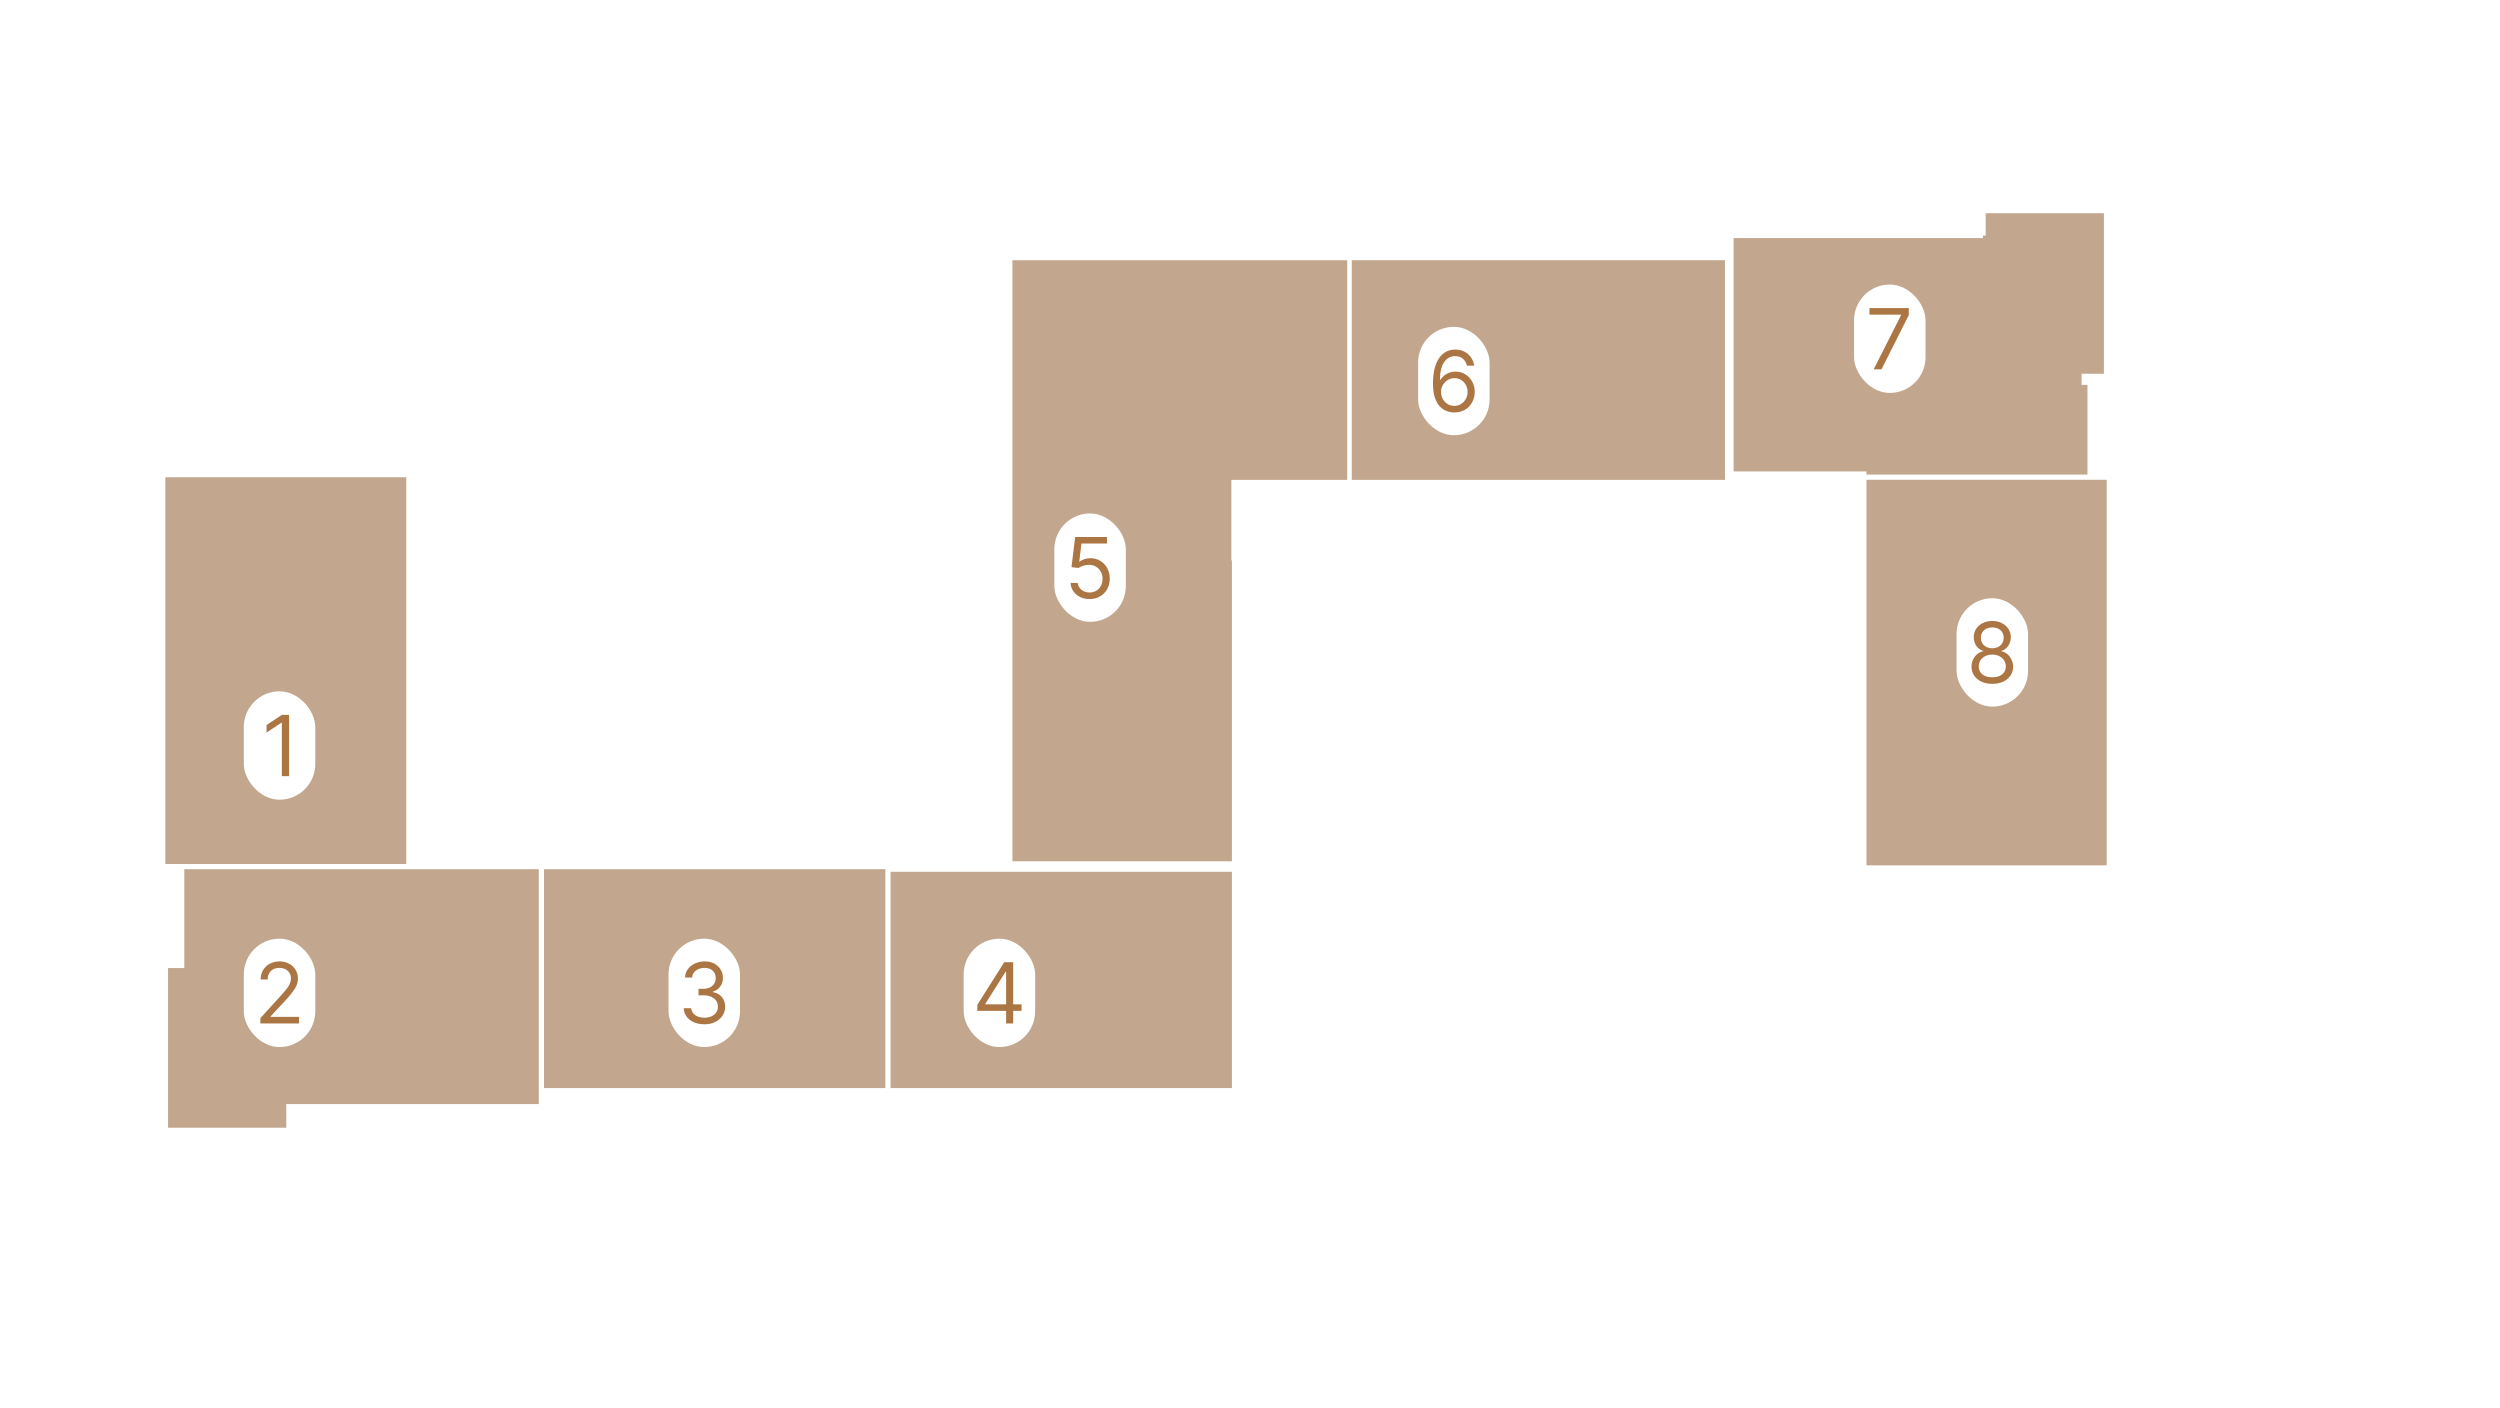 <svg width="1920" height="1081" viewBox="0 0 1920 1081" fill="none" xmlns="http://www.w3.org/2000/svg">
<rect width="1920" height="1080" transform="translate(0 0.318)" fill="white"/>
<g style="mix-blend-mode:plus-darker">
<rect x="1432.46" y="367.463" width="186.504" height="298.132" fill="#D9D9D9"/>
<rect x="1432.46" y="367.463" width="186.504" height="298.132" fill="#AC7644" fill-opacity="0.5"/>
<rect x="1432.46" y="367.463" width="186.504" height="298.132" stroke="white" stroke-width="2"/>
</g>
<g style="mix-blend-mode:plus-darker">
<rect x="947.113" y="668.539" width="168.115" height="264.165" transform="rotate(90 947.113 668.539)" fill="#D9D9D9"/>
<rect x="947.113" y="668.539" width="168.115" height="264.165" transform="rotate(90 947.113 668.539)" fill="#AC7644" fill-opacity="0.5"/>
<rect x="947.113" y="668.539" width="168.115" height="264.165" transform="rotate(90 947.113 668.539)" stroke="white" stroke-width="2"/>
</g>
<g style="mix-blend-mode:plus-darker">
<rect x="680.949" y="666.544" width="170.11" height="264.165" transform="rotate(90 680.949 666.544)" fill="#D9D9D9"/>
<rect x="680.949" y="666.544" width="170.11" height="264.165" transform="rotate(90 680.949 666.544)" fill="#AC7644" fill-opacity="0.5"/>
<rect x="680.949" y="666.544" width="170.11" height="264.165" transform="rotate(90 680.949 666.544)" stroke="white" stroke-width="2"/>
</g>
<g style="mix-blend-mode:plus-darker">
<rect x="313.003" y="664.544" width="187.02" height="299.003" transform="rotate(-180 313.003 664.544)" fill="#D9D9D9"/>
<rect x="313.003" y="664.544" width="187.02" height="299.003" transform="rotate(-180 313.003 664.544)" fill="#AC7644" fill-opacity="0.5"/>
<rect x="313.003" y="664.544" width="187.02" height="299.003" transform="rotate(-180 313.003 664.544)" stroke="white" stroke-width="2"/>
</g>
<g style="mix-blend-mode:plus-darker">
<path d="M414.783 848.923L220.861 848.923L220.861 867.09L128.054 867.09L128.054 742.458L140.555 742.458L140.555 666.544L414.783 666.544L414.783 848.923Z" fill="#D9D9D9"/>
<path d="M414.783 848.923L220.861 848.923L220.861 867.09L128.054 867.09L128.054 742.458L140.555 742.458L140.555 666.544L414.783 666.544L414.783 848.923Z" fill="#AC7644" fill-opacity="0.5"/>
<path d="M414.783 848.923L220.861 848.923L220.861 867.09L128.054 867.09L128.054 742.458L140.555 742.458L140.555 666.544L414.783 666.544L414.783 848.923Z" stroke="white" stroke-width="2"/>
</g>
<g style="mix-blend-mode:plus-darker">
<rect x="1325.77" y="198.857" width="170.694" height="288.604" transform="rotate(90 1325.77 198.857)" fill="#D9D9D9"/>
<rect x="1325.77" y="198.857" width="170.694" height="288.604" transform="rotate(90 1325.77 198.857)" fill="#AC7644" fill-opacity="0.5"/>
<rect x="1325.77" y="198.857" width="170.694" height="288.604" transform="rotate(90 1325.77 198.857)" stroke="white" stroke-width="2"/>
</g>
<g style="mix-blend-mode:plus-darker">
<path d="M1616.8 162.737V288.049H1599.65V294.575H1604.18V365.487H1432.42V363.072H1330.41V181.837H1521.91V179.91H1524.01V162.737H1616.8Z" fill="#D9D9D9"/>
<path d="M1616.8 162.737V288.049H1599.65V294.575H1604.18V365.487H1432.42V363.072H1330.41V181.837H1521.91V179.91H1524.01V162.737H1616.8Z" fill="#AC7644" fill-opacity="0.5"/>
<path d="M1616.8 162.737V288.049H1599.65V294.575H1604.18V365.487H1432.42V363.072H1330.41V181.837H1521.91V179.91H1524.01V162.737H1616.8Z" stroke="white" stroke-width="2"/>
</g>
<g style="mix-blend-mode:plus-darker">
<path d="M1035.67 369.552L946.707 369.552L946.707 370.552L946.706 428.46L946.706 429.46L947.113 429.46L947.113 662.466L776.536 662.466L776.536 198.857L1035.67 198.857L1035.67 369.552Z" fill="#D9D9D9"/>
<path d="M1035.67 369.552L946.707 369.552L946.707 370.552L946.706 428.46L946.706 429.46L947.113 429.46L947.113 662.466L776.536 662.466L776.536 198.857L1035.67 198.857L1035.67 369.552Z" fill="#AC7644" fill-opacity="0.5"/>
<path d="M1035.67 369.552L946.707 369.552L946.707 370.552L946.706 428.46L946.706 429.46L947.113 429.46L947.113 662.466L776.536 662.466L776.536 198.857L1035.67 198.857L1035.67 369.552Z" stroke="white" stroke-width="2"/>
</g>
<rect x="1502.65" y="459.446" width="54.899" height="83.245" rx="27.45" fill="white"/>
<path d="M1530.1 525.2C1526.94 525.2 1524.17 524.642 1521.77 523.526C1519.37 522.39 1517.49 520.832 1516.15 518.854C1514.8 516.875 1514.13 514.612 1514.13 512.065C1514.13 510.087 1514.51 508.255 1515.29 506.572C1516.09 504.867 1517.18 503.446 1518.55 502.309C1519.93 501.173 1521.49 500.446 1523.22 500.131V499.878C1520.97 499.289 1519.17 498.015 1517.82 496.058C1516.49 494.1 1515.83 491.879 1515.83 489.396C1515.83 486.996 1516.44 484.86 1517.66 482.986C1518.88 481.092 1520.57 479.608 1522.71 478.534C1524.88 477.44 1527.34 476.893 1530.1 476.893C1532.82 476.893 1535.25 477.44 1537.39 478.534C1539.54 479.608 1541.23 481.092 1542.45 482.986C1543.69 484.86 1544.31 486.996 1544.31 489.396C1544.31 491.879 1543.64 494.1 1542.29 496.058C1540.94 498.015 1539.17 499.289 1536.98 499.878V500.131C1538.67 500.446 1540.19 501.173 1541.56 502.309C1542.95 503.446 1544.05 504.867 1544.85 506.572C1545.67 508.255 1546.08 510.087 1546.08 512.065C1546.08 514.612 1545.39 516.875 1544.03 518.854C1542.68 520.832 1540.8 522.39 1538.41 523.526C1536.01 524.642 1533.24 525.2 1530.1 525.2ZM1530.1 520.148C1532.23 520.148 1534.06 519.811 1535.6 519.138C1537.15 518.443 1538.35 517.475 1539.19 516.233C1540.04 514.97 1540.46 513.497 1540.46 511.813C1540.46 510.045 1540.01 508.476 1539.1 507.108C1538.19 505.74 1536.96 504.667 1535.41 503.888C1533.85 503.109 1532.08 502.72 1530.1 502.72C1528.08 502.72 1526.28 503.109 1524.7 503.888C1523.14 504.667 1521.91 505.74 1521.01 507.108C1520.12 508.476 1519.68 510.045 1519.68 511.813C1519.68 513.497 1520.1 514.97 1520.95 516.233C1521.79 517.475 1522.99 518.443 1524.54 519.138C1526.1 519.811 1527.95 520.148 1530.1 520.148ZM1530.1 497.857C1531.79 497.857 1533.28 497.521 1534.58 496.847C1535.89 496.173 1536.92 495.237 1537.68 494.037C1538.44 492.816 1538.82 491.395 1538.82 489.775C1538.82 488.175 1538.45 486.786 1537.71 485.607C1536.97 484.428 1535.95 483.513 1534.65 482.86C1533.34 482.207 1531.83 481.881 1530.1 481.881C1528.33 481.881 1526.79 482.207 1525.46 482.86C1524.16 483.513 1523.13 484.428 1522.4 485.607C1521.68 486.786 1521.32 488.175 1521.32 489.775C1521.32 491.395 1521.69 492.816 1522.43 494.037C1523.19 495.237 1524.22 496.173 1525.52 496.847C1526.85 497.521 1528.38 497.857 1530.1 497.857Z" fill="#AC7644"/>
<rect x="1423.91" y="218.523" width="54.899" height="83.245" rx="27.45" fill="white"/>
<path d="M1438.99 283.646L1460.02 242.033V241.654H1435.77V236.602H1465.95V241.97L1444.99 283.646H1438.99Z" fill="#AC7644"/>
<rect x="1089.1" y="251.008" width="54.899" height="83.245" rx="27.45" fill="white"/>
<path d="M1116.86 316.762C1114.95 316.762 1113.02 316.415 1111.09 315.72C1109.15 315.005 1107.38 313.815 1105.78 312.153C1104.2 310.469 1102.93 308.185 1101.96 305.301C1100.99 302.418 1100.51 298.808 1100.51 294.472C1100.51 290.304 1100.9 286.61 1101.68 283.389C1102.48 280.169 1103.61 277.454 1105.09 275.243C1106.58 273.012 1108.38 271.328 1110.49 270.192C1112.59 269.034 1114.97 268.455 1117.62 268.455C1120.25 268.455 1122.59 268.981 1124.63 270.034C1126.69 271.086 1128.38 272.549 1129.68 274.423C1130.99 276.275 1131.83 278.411 1132.21 280.832H1126.65C1126.13 278.727 1125.11 276.98 1123.59 275.591C1122.1 274.201 1120.11 273.507 1117.62 273.507C1113.98 273.507 1111.11 275.096 1109 278.274C1106.92 281.432 1105.88 285.884 1105.88 291.63H1106.26C1107.12 290.325 1108.14 289.209 1109.32 288.283C1110.5 287.336 1111.8 286.62 1113.23 286.136C1114.66 285.631 1116.19 285.378 1117.81 285.378C1120.51 285.378 1122.97 286.052 1125.2 287.399C1127.43 288.725 1129.22 290.567 1130.57 292.924C1131.91 295.261 1132.59 297.945 1132.59 300.976C1132.59 303.88 1131.94 306.533 1130.63 308.932C1129.35 311.311 1127.53 313.216 1125.17 314.647C1122.81 316.057 1120.04 316.762 1116.86 316.762ZM1116.86 311.711C1118.8 311.711 1120.54 311.237 1122.07 310.29C1123.61 309.322 1124.83 308.027 1125.74 306.406C1126.64 304.764 1127.09 302.954 1127.09 300.976C1127.09 299.018 1126.65 297.25 1125.77 295.671C1124.91 294.072 1123.72 292.798 1122.2 291.851C1120.71 290.904 1118.99 290.43 1117.05 290.43C1115.12 290.43 1113.36 290.925 1111.78 291.914C1110.22 292.903 1108.98 294.208 1108.06 295.829C1107.15 297.429 1106.7 299.165 1106.7 301.039C1106.7 302.912 1107.14 304.67 1108.02 306.312C1108.91 307.932 1110.11 309.237 1111.62 310.227C1113.16 311.216 1114.91 311.711 1116.86 311.711Z" fill="#AC7644"/>
<rect x="809.737" y="394.324" width="54.899" height="83.245" rx="27.45" fill="white"/>
<path d="M836.781 460.079C834.087 460.079 831.656 459.553 829.488 458.5C827.341 457.427 825.615 455.953 824.31 454.08C823.005 452.206 822.3 450.081 822.194 447.702H827.688C827.899 449.807 828.856 451.554 830.561 452.943C832.287 454.332 834.361 455.027 836.781 455.027C838.718 455.027 840.433 454.574 841.928 453.669C843.422 452.764 844.601 451.522 845.464 449.944C846.327 448.365 846.758 446.565 846.758 444.545C846.758 442.503 846.306 440.672 845.401 439.051C844.517 437.43 843.296 436.157 841.738 435.231C840.181 434.283 838.402 433.81 836.402 433.81C834.95 433.81 833.466 434.041 831.951 434.504C830.456 434.946 829.225 435.515 828.256 436.209L822.889 435.578L825.731 412.403H850.168V417.455H830.53L828.888 431.347H829.141C830.109 430.568 831.319 429.937 832.771 429.453C834.224 428.947 835.75 428.695 837.35 428.695C840.233 428.695 842.801 429.379 845.053 430.747C847.306 432.115 849.074 433.989 850.358 436.367C851.663 438.725 852.315 441.429 852.315 444.482C852.315 447.47 851.642 450.144 850.295 452.501C848.947 454.859 847.106 456.711 844.769 458.058C842.433 459.405 839.77 460.079 836.781 460.079Z" fill="#AC7644"/>
<rect x="740.1" y="720.9" width="54.899" height="83.245" rx="27.45" fill="white"/>
<path d="M750.594 776.362V771.689L771.243 738.979H774.653V746.241H772.316L756.719 770.931V771.31H784.567V776.362H750.594ZM772.695 786.023V774.973V772.763V738.979H778.126V786.023H772.695Z" fill="#AC7644"/>
<rect x="513.43" y="720.9" width="54.899" height="83.245" rx="27.45" fill="white"/>
<path d="M541.068 786.655C538.016 786.655 535.311 786.139 532.954 785.108C530.597 784.076 528.723 782.635 527.334 780.782C525.945 778.909 525.197 776.741 525.092 774.278H530.839C530.965 775.794 531.481 777.099 532.386 778.193C533.312 779.288 534.512 780.13 535.985 780.719C537.48 781.308 539.132 781.603 540.942 781.603C542.963 781.603 544.752 781.256 546.31 780.561C547.888 779.846 549.12 778.867 550.004 777.625C550.909 776.362 551.361 774.91 551.361 773.268C551.361 771.521 550.93 769.984 550.067 768.658C549.204 767.332 547.941 766.301 546.278 765.564C544.636 764.806 542.626 764.427 540.247 764.427H536.459V759.376H540.247C542.1 759.376 543.731 759.039 545.141 758.365C546.552 757.692 547.657 756.744 548.457 755.524C549.256 754.303 549.656 752.871 549.656 751.23C549.656 749.63 549.309 748.241 548.614 747.062C547.92 745.883 546.93 744.968 545.646 744.315C544.384 743.663 542.879 743.336 541.131 743.336C539.511 743.336 537.985 743.631 536.553 744.22C535.122 744.81 533.954 745.652 533.049 746.746C532.144 747.841 531.659 749.167 531.596 750.724H526.103C526.187 748.262 526.924 746.104 528.313 744.252C529.702 742.4 531.523 740.958 533.775 739.926C536.048 738.874 538.542 738.348 541.258 738.348C544.163 738.348 546.657 738.937 548.741 740.116C550.825 741.274 552.424 742.81 553.54 744.726C554.655 746.641 555.213 748.704 555.213 750.914C555.213 753.587 554.519 755.85 553.129 757.702C551.761 759.554 549.888 760.849 547.509 761.586V761.965C550.456 762.449 552.761 763.712 554.424 765.753C556.087 767.774 556.918 770.279 556.918 773.268C556.918 775.815 556.224 778.099 554.834 780.119C553.466 782.14 551.582 783.74 549.183 784.918C546.804 786.076 544.099 786.655 541.068 786.655Z" fill="#AC7644"/>
<rect x="187.23" y="720.9" width="54.899" height="83.245" rx="27.45" fill="white"/>
<path d="M199.967 786.023V781.919L215.501 764.869C217.311 762.891 218.795 761.165 219.952 759.691C221.131 758.218 222.005 756.829 222.573 755.524C223.162 754.219 223.457 752.85 223.457 751.419C223.457 749.756 223.057 748.325 222.257 747.125C221.478 745.904 220.416 744.968 219.068 744.315C217.721 743.663 216.195 743.336 214.49 743.336C212.68 743.336 211.101 743.705 209.754 744.441C208.428 745.178 207.397 746.22 206.66 747.567C205.944 748.893 205.587 750.451 205.587 752.24H200.156C200.156 749.483 200.787 747.062 202.05 744.978C203.334 742.894 205.071 741.274 207.26 740.116C209.47 738.937 211.943 738.348 214.68 738.348C217.437 738.348 219.879 738.937 222.005 740.116C224.131 741.274 225.793 742.842 226.993 744.82C228.214 746.778 228.825 748.977 228.825 751.419C228.825 753.145 228.509 754.829 227.877 756.471C227.267 758.092 226.193 759.912 224.657 761.933C223.141 763.954 221.036 766.406 218.342 769.29L207.797 780.593V780.972H229.645V786.023H199.967Z" fill="#AC7644"/>
<rect x="187.23" y="530.924" width="54.899" height="83.245" rx="27.45" fill="white"/>
<path d="M222.005 549.003V596.047H216.448V555.002H216.132L204.703 562.642V556.833L216.448 549.003H222.005Z" fill="#AC7644"/>
<g filter="url(#filter0_f_133_268759)">
<path d="M476.65 515.009H479.841L531.514 515.183H539.402L559.452 501.647C572.601 490.615 580.116 494.401 582.23 497.674L618.938 540.887C615.433 557.72 601.06 554.937 594.311 551.441L590.726 535.709L558.001 538.829L559.462 556.22L526.471 558.942L508.283 557.813C501.225 556.84 483.975 554.534 471.443 553.1C458.91 551.667 457.568 545.118 458.464 542.022L476.65 515.009Z" stroke="white" stroke-width="2"/>
<path d="M461.056 478.497H460.848M460.848 478.497H421.957C413.833 480.537 398.519 489.221 402.252 507.64C405.986 526.059 409.685 541.311 411.068 546.635C415.734 552.995 428.221 560.428 440.832 539.271C453.443 518.114 464.893 500.103 469.041 493.743L460.848 478.497Z" stroke="white" stroke-width="2"/>
<path d="M456.283 446.167C455.049 441.642 463.825 410.742 468.367 395.857L500.678 430.483C498.142 431.511 497.05 436.854 496.822 439.396C491.816 443.236 489.422 451.624 488.851 455.338L474.538 453.195C468.967 452.738 457.517 450.692 456.283 446.167Z" stroke="white" stroke-width="2"/>
<path d="M630.178 393.247L620.07 433.541C619.706 438.886 624.629 451.834 647.228 460.86C669.827 469.887 682.776 457.879 686.426 450.747C681.69 429.992 671.699 387.312 669.627 382.632C667.036 376.781 663.358 368.925 648.315 370.095C636.279 371.032 631.209 385.92 630.178 393.247Z" stroke="white" stroke-width="2"/>
<path d="M659.287 339.713L764.811 438.333L765.227 244.16H627.236H443.875V305.393H508.209C516.587 321.646 526.751 328.088 530.785 329.278V305.393H622.403V344.447C633.686 346.735 639.662 335.801 641.24 330.048V300.786C633.035 299.861 628.485 289.928 627.236 285.077C626.808 278.963 626.545 265.589 628.912 261.014C631.871 255.294 640.458 248.219 653.385 250.189C663.726 251.764 668.363 260.981 669.389 265.392C669.635 270.214 669.832 281.605 668.65 288.598C667.468 295.59 659.212 299.637 655.231 300.786C655.128 301.278 654.985 306.067 655.231 321.283C655.477 336.499 658.038 339.909 659.287 339.713Z" stroke="white" stroke-width="2"/>
<path d="M606.184 624.02V651.728L707.304 650.871C702.448 640.635 689.28 618.192 675.454 610.308C661.629 602.424 636.177 602.738 625.179 603.881L606.184 624.02Z" stroke="white" stroke-width="2"/>
<path d="M726.613 566.08C731.601 557.046 753.185 549.17 763.353 546.361V650.871H746.278L716.467 603.881C712.079 586.127 721.403 571.283 726.613 566.08Z" stroke="white" stroke-width="2"/>
<path d="M324.547 649.767V515.986C351.598 510.156 357.922 526.147 357.703 534.872L370.798 601.343L345.731 649.767H324.547Z" stroke="white" stroke-width="2"/>
<path d="M396.824 622.958L382.848 650.204L573.912 651.555V624.27C569.891 611.304 558.081 607.037 552.678 606.524C550.9 606.421 547.098 606.278 546.114 606.524C544.883 606.832 517.29 608.575 516.161 608.473C515.033 608.37 487.542 604.677 480.054 603.247C474.064 602.102 450.006 600.094 438.726 599.233L426.568 605.253L425.624 603.247L406.739 613.869V615.286L396.824 622.958Z" stroke="white" stroke-width="2"/>
<path d="M652.921 554.152L602.844 495.139L602.392 492.974L608.341 470.072L627.412 467.953L650.069 482.379C666.109 491.441 668.815 498.76 668.163 501.287V540.896C669.271 560.195 658.463 557.775 652.921 554.152Z" stroke="white" stroke-width="2"/>
<path d="M504.09 354.183L539.688 394.333C574.377 374.511 587.626 401.715 591.064 411.222C593.815 418.827 598.211 422.481 600.065 423.358C611.19 423.762 610.988 410.615 613.415 401.715C615.357 394.595 618.337 379.668 619.584 373.095C618.775 363.709 603.47 358.599 595.919 357.217C578.692 354.554 541.024 348.762 528.159 346.901C515.295 345.04 506.753 350.98 504.09 354.183Z" stroke="white" stroke-width="2"/>
<path d="M328.922 362.203C319.913 365.231 322.075 377.187 324.282 382.787L323.812 482.673H336.588C354.833 482.521 364.252 468.351 366.681 461.285C371.451 456.516 366.839 433.621 363.937 422.769L355.798 382.787C353.754 363.747 342.771 361.699 337.534 363.055C333.673 361.541 330.184 361.856 328.922 362.203Z" stroke="white" stroke-width="2"/>
<path d="M717.475 509.214C718.921 504.962 748.199 488.802 762.658 481.254L763.402 513.254C758.83 514.671 749.092 517.74 746.711 518.675C744.329 519.611 727.858 524.097 719.921 526.224C714.924 521.546 715.668 514.529 717.475 509.214Z" stroke="white" stroke-width="2"/>
<path d="M717.475 509.214C718.921 504.962 748.199 488.802 762.658 481.254L763.402 513.254C758.83 514.671 749.092 517.74 746.711 518.675C744.329 519.611 727.858 524.097 719.921 526.224C714.924 521.546 715.668 514.529 717.475 509.214Z" stroke="white" stroke-width="2"/>
</g>
<path d="M476.65 515.009H479.841L531.514 515.183H539.402L559.452 501.647C572.601 490.615 580.116 494.401 582.23 497.674L618.938 540.887C615.433 557.72 601.06 554.937 594.311 551.441L590.726 535.709L558.001 538.829L559.462 556.22L526.471 558.942L508.283 557.813C501.225 556.84 483.975 554.534 471.443 553.1C458.91 551.667 457.568 545.118 458.464 542.022L476.65 515.009Z" stroke="white" stroke-width="2"/>
<path d="M461.056 478.497H460.848M460.848 478.497H421.957C413.833 480.537 398.519 489.221 402.252 507.64C405.986 526.059 409.685 541.311 411.068 546.635C415.734 552.995 428.221 560.428 440.832 539.271C453.443 518.114 464.893 500.103 469.041 493.743L460.848 478.497Z" stroke="white" stroke-width="2"/>
<path d="M456.283 446.167C455.049 441.642 463.825 410.742 468.367 395.857L500.678 430.483C498.142 431.511 497.05 436.854 496.822 439.396C491.816 443.236 489.422 451.624 488.851 455.338L474.538 453.195C468.967 452.738 457.517 450.692 456.283 446.167Z" stroke="white" stroke-width="2"/>
<path d="M630.178 393.247L620.07 433.541C619.706 438.886 624.629 451.834 647.228 460.86C669.827 469.887 682.776 457.879 686.426 450.747C681.69 429.992 671.699 387.312 669.627 382.632C667.036 376.781 663.358 368.925 648.315 370.095C636.279 371.032 631.209 385.92 630.178 393.247Z" stroke="white" stroke-width="2"/>
<path d="M659.287 339.713L764.811 438.333L765.227 244.16H627.236H443.875V305.393H508.209C516.587 321.646 526.751 328.088 530.785 329.278V305.393H622.403V344.447C633.686 346.735 639.662 335.801 641.24 330.048V300.786C633.035 299.861 628.485 289.928 627.236 285.077C626.808 278.963 626.545 265.589 628.912 261.014C631.871 255.294 640.458 248.219 653.385 250.189C663.726 251.764 668.363 260.981 669.389 265.392C669.635 270.214 669.832 281.605 668.65 288.598C667.468 295.59 659.212 299.637 655.231 300.786C655.128 301.278 654.985 306.067 655.231 321.283C655.477 336.499 658.038 339.909 659.287 339.713Z" stroke="white" stroke-width="2"/>
<path d="M606.184 624.02V651.728L707.304 650.871C702.448 640.635 689.28 618.192 675.454 610.308C661.629 602.424 636.177 602.738 625.179 603.881L606.184 624.02Z" stroke="white" stroke-width="2"/>
<path d="M726.613 566.08C731.601 557.046 753.185 549.17 763.353 546.361V650.871H746.278L716.467 603.881C712.079 586.127 721.403 571.283 726.613 566.08Z" stroke="white" stroke-width="2"/>
<path d="M324.547 649.767V515.986C351.598 510.156 357.922 526.147 357.703 534.872L370.798 601.343L345.731 649.767H324.547Z" stroke="white" stroke-width="2"/>
<path d="M396.824 622.958L382.848 650.204L573.912 651.555V624.27C569.891 611.304 558.081 607.037 552.678 606.524C550.9 606.421 547.098 606.278 546.114 606.524C544.883 606.832 517.29 608.575 516.161 608.473C515.033 608.37 487.542 604.677 480.054 603.247C474.064 602.102 450.006 600.094 438.726 599.233L426.568 605.253L425.624 603.247L406.739 613.869V615.286L396.824 622.958Z" stroke="white" stroke-width="2"/>
<path d="M652.921 554.152L602.844 495.139L602.392 492.974L608.341 470.072L627.412 467.953L650.069 482.379C666.109 491.441 668.815 498.76 668.163 501.287V540.896C669.271 560.195 658.463 557.775 652.921 554.152Z" stroke="white" stroke-width="2"/>
<path d="M504.09 354.183L539.688 394.333C574.377 374.511 587.626 401.715 591.064 411.222C593.815 418.827 598.211 422.481 600.065 423.358C611.19 423.762 610.988 410.615 613.415 401.715C615.357 394.595 618.337 379.668 619.584 373.095C618.775 363.709 603.47 358.599 595.919 357.217C578.692 354.554 541.024 348.762 528.159 346.901C515.295 345.04 506.753 350.98 504.09 354.183Z" stroke="white" stroke-width="2"/>
<path d="M328.922 362.203C319.913 365.231 322.075 377.187 324.282 382.787L323.812 482.673H336.588C354.833 482.521 364.252 468.351 366.681 461.285C371.451 456.516 366.839 433.621 363.937 422.769L355.798 382.787C353.754 363.747 342.771 361.699 337.534 363.055C333.673 361.541 330.184 361.856 328.922 362.203Z" stroke="white" stroke-width="2"/>
<path d="M717.475 509.214C718.921 504.962 748.199 488.802 762.658 481.254L763.402 513.254C758.83 514.671 749.092 517.74 746.711 518.675C744.329 519.611 727.858 524.097 719.921 526.224C714.924 521.546 715.668 514.529 717.475 509.214Z" stroke="white" stroke-width="2"/>
<path d="M717.475 509.214C718.921 504.962 748.199 488.802 762.658 481.254L763.402 513.254C758.83 514.671 749.092 517.74 746.711 518.675C744.329 519.611 727.858 524.097 719.921 526.224C714.924 521.546 715.668 514.529 717.475 509.214Z" stroke="white" stroke-width="2"/>
<g filter="url(#filter1_f_133_268759)">
<path d="M960.357 588.217V481.988C962.436 482.554 970.326 484.998 985.253 490.254C1000.18 495.51 1004.96 505.409 1005.49 509.702C1006.28 513.863 1008.38 525.128 1010.48 536.901C1012.58 548.675 1008.03 555.21 1005.49 557.006C995.292 576.138 971.153 585.785 960.357 588.217Z" stroke="white" stroke-width="2"/>
<path d="M960.357 588.217V481.988C962.436 482.554 970.326 484.998 985.253 490.254C1000.18 495.51 1004.96 505.409 1005.49 509.702C1006.28 513.863 1008.38 525.128 1010.48 536.901C1012.58 548.675 1008.03 555.21 1005.49 557.006C995.292 576.138 971.153 585.785 960.357 588.217Z" stroke="white" stroke-width="2"/>
<path d="M1194.24 568.935L1175.65 576.212L1176.15 612.299C1182.47 624.599 1192.57 619.381 1196.84 615.235L1213.75 591.613C1211.42 590.239 1205.25 586.358 1199.21 581.829C1193.17 577.301 1193.38 571.346 1194.24 568.935Z" stroke="white" stroke-width="2"/>
<path d="M1194.24 568.935L1175.65 576.212L1176.15 612.299C1182.47 624.599 1192.57 619.381 1196.84 615.235L1213.75 591.613C1211.42 590.239 1205.25 586.358 1199.21 581.829C1193.17 577.301 1193.38 571.346 1194.24 568.935Z" stroke="white" stroke-width="2"/>
<path d="M1143.03 723.486C1131.73 725.876 1108.72 731.107 1107.11 732.917C1105.1 735.18 1096.42 740.459 1104.84 751.268L1117.92 762.831H1307.72H1500.22V695.669H1453.3V691.502H1417.51C1414.92 693.455 1411.29 699.022 1417.51 705.669L1423.58 713.445L1425.07 714.936C1422.5 717.999 1418.61 726.07 1423.58 733.847C1428.56 741.625 1430.16 742.715 1430.33 742.288L1428.15 743.343L1401.47 709.881C1395.34 708.952 1379.07 708.57 1363.03 714.479C1362.96 717.669 1363.48 725.527 1366.2 731.436C1355.24 732.968 1332.82 736.621 1330.77 738.972L1327.68 721.563L1324.83 720.928C1317.56 724.292 1301.49 729.001 1295.37 720.928C1289.24 712.854 1281.45 701.4 1278.32 696.683C1277.12 694.672 1270.01 691.857 1251.17 696.683C1232.33 701.509 1218.19 705.499 1213.47 706.891C1213.22 713.062 1207.82 725.609 1188.26 726.431L1165.63 732.831C1159.71 733.725 1146.89 733.107 1143.03 723.486Z" stroke="white" stroke-width="2"/>
<path d="M1143.03 723.486C1131.73 725.876 1108.72 731.107 1107.11 732.917C1105.1 735.18 1096.42 740.459 1104.84 751.268L1117.92 762.831H1307.72H1500.22V695.669H1453.3V691.502H1417.51C1414.92 693.455 1411.29 699.022 1417.51 705.669L1423.58 713.445L1425.07 714.936C1422.5 717.999 1418.61 726.07 1423.58 733.847C1428.56 741.625 1430.16 742.715 1430.33 742.288L1428.15 743.343L1401.47 709.881C1395.34 708.952 1379.07 708.57 1363.03 714.479C1362.96 717.669 1363.48 725.527 1366.2 731.436C1355.24 732.968 1332.82 736.621 1330.77 738.972L1327.68 721.563L1324.83 720.928C1317.56 724.292 1301.49 729.001 1295.37 720.928C1289.24 712.854 1281.45 701.4 1278.32 696.683C1277.12 694.672 1270.01 691.857 1251.17 696.683C1232.33 701.509 1218.19 705.499 1213.47 706.891C1213.22 713.062 1207.82 725.609 1188.26 726.431L1165.63 732.831C1159.71 733.725 1146.89 733.107 1143.03 723.486Z" stroke="white" stroke-width="2"/>
<path d="M1210.85 472.795L1204.9 484.202L1232.42 497.746C1235.04 499.165 1240.92 501.982 1243.46 501.891C1246.01 501.8 1272.94 497.913 1286.09 495.981L1320.07 490.412C1320.16 479.865 1311.17 476.167 1306.66 475.637L1283.24 473.591C1264.57 472.151 1225.67 469.204 1219.48 468.931C1213.3 468.658 1211.15 471.394 1210.85 472.795Z" stroke="white" stroke-width="2"/>
<path d="M1210.85 472.795L1204.9 484.202L1232.42 497.746C1235.04 499.165 1240.92 501.982 1243.46 501.891C1246.01 501.8 1272.94 497.913 1286.09 495.981L1320.07 490.412C1320.16 479.865 1311.17 476.167 1306.66 475.637L1283.24 473.591C1264.57 472.151 1225.67 469.204 1219.48 468.931C1213.3 468.658 1211.15 471.394 1210.85 472.795Z" stroke="white" stroke-width="2"/>
<path d="M960.23 831.842L960.596 620.511C965.751 622.728 978.441 628.314 987.962 632.925C997.482 637.537 1001.78 645.136 1002.74 648.359L1008.47 676.778C1014.26 705.741 1025.88 764.771 1026.06 769.181C1026.25 773.591 1020.26 779.413 1017.25 781.772L1070.18 826.779C1074.12 821.612 1082.63 811.36 1085.19 811.688C1087.75 812.016 1102.77 825.261 1109.96 831.842H960.23Z" stroke="white" stroke-width="2"/>
<path d="M960.23 831.842L960.596 620.511C965.751 622.728 978.441 628.314 987.962 632.925C997.482 637.537 1001.78 645.136 1002.74 648.359L1008.47 676.778C1014.26 705.741 1025.88 764.771 1026.06 769.181C1026.25 773.591 1020.26 779.413 1017.25 781.772L1070.18 826.779C1074.12 821.612 1082.63 811.36 1085.19 811.688C1087.75 812.016 1102.77 825.261 1109.96 831.842H960.23Z" stroke="white" stroke-width="2"/>
<path d="M1053.37 612.919V562.122C1054.31 554.132 1062.68 555.124 1075.83 549.465C1086.35 544.938 1093.67 546.203 1096.02 547.401C1099.79 550.536 1108.53 558.015 1113.3 562.848C1119.26 568.889 1137.24 574.551 1146.97 577.685C1154.75 580.193 1158.93 584.278 1160.04 586.007L1160.69 601.571L1149.89 611.622L1117.79 606.542C1110.8 608.848 1092.65 614.908 1075.96 620.701C1059.27 626.494 1053.95 617.927 1053.37 612.919Z" stroke="white" stroke-width="2"/>
<path d="M1053.37 612.919V562.122C1054.31 554.132 1062.68 555.124 1075.83 549.465C1086.35 544.938 1093.67 546.203 1096.02 547.401C1099.79 550.536 1108.53 558.015 1113.3 562.848C1119.26 568.889 1137.24 574.551 1146.97 577.685C1154.75 580.193 1158.93 584.278 1160.04 586.007L1160.69 601.571L1149.89 611.622L1117.79 606.542C1110.8 608.848 1092.65 614.908 1075.96 620.701C1059.27 626.494 1053.95 617.927 1053.37 612.919Z" stroke="white" stroke-width="2"/>
<path d="M1070.28 522.284C1058.4 520.041 1056.26 504.944 1056.68 497.676L1085.44 468.811L1099.25 467.981C1108.55 466.735 1129.08 465.385 1138.18 464.866C1146.99 460.879 1156.39 467.419 1159.99 471.187L1178.76 476.76L1178.05 471.187L1185.89 471.835L1188.42 475.011L1193.54 476.177C1193.5 476.868 1193.82 479.832 1195.48 486.157C1197.14 492.482 1192.42 495.057 1189.85 495.554C1192.33 502.19 1187.38 503.374 1184.6 503.136L1178.76 498.146L1174.94 496.072L1168.46 487.259L1162.24 485.768C1157.46 486.459 1145.71 487.959 1136.9 488.425C1128.09 488.892 1125.71 497.217 1125.62 501.321C1122.05 500.44 1117.14 504.477 1115.13 506.605L1094.78 526.956C1091.56 526.333 1082.16 524.526 1070.28 522.284Z" stroke="white"/>
<path d="M1070.28 522.284C1058.4 520.041 1056.26 504.944 1056.68 497.676L1085.44 468.811L1099.25 467.981C1108.55 466.735 1129.08 465.385 1138.18 464.866C1146.99 460.879 1156.39 467.419 1159.99 471.187L1178.76 476.76L1178.05 471.187L1185.89 471.835L1188.42 475.011L1193.54 476.177C1193.5 476.868 1193.82 479.832 1195.48 486.157C1197.14 492.482 1192.42 495.057 1189.85 495.554C1192.33 502.19 1187.38 503.374 1184.6 503.136L1178.76 498.146L1174.94 496.072L1168.46 487.259L1162.24 485.768C1157.46 486.459 1145.71 487.959 1136.9 488.425C1128.09 488.892 1125.71 497.217 1125.62 501.321C1122.05 500.44 1117.14 504.477 1115.13 506.605L1094.78 526.956C1091.56 526.333 1082.16 524.526 1070.28 522.284Z" stroke="white" stroke-width="2"/>
<path d="M1070.28 522.284C1058.4 520.041 1056.26 504.944 1056.68 497.676L1085.44 468.811L1099.25 467.981C1108.55 466.735 1129.08 465.385 1138.18 464.866C1146.99 460.879 1156.39 467.419 1159.99 471.187L1178.76 476.76L1178.05 471.187L1185.89 471.835L1188.42 475.011L1193.54 476.177C1193.5 476.868 1193.82 479.832 1195.48 486.157C1197.14 492.482 1192.42 495.057 1189.85 495.554C1192.33 502.19 1187.38 503.374 1184.6 503.136L1178.76 498.146L1174.94 496.072L1168.46 487.259L1162.24 485.768C1157.46 486.459 1145.71 487.959 1136.9 488.425C1128.09 488.892 1125.71 497.217 1125.62 501.321C1122.05 500.44 1117.14 504.477 1115.13 506.605L1094.78 526.956C1091.56 526.333 1082.16 524.526 1070.28 522.284Z" stroke="white" stroke-width="2"/>
<path d="M1315.29 534.884L1296.52 554.935L1257.9 598.494C1255.3 601.589 1248.46 607.779 1241.9 607.779C1235.34 607.779 1226.98 601.589 1223.63 598.494C1222.34 599.581 1218.57 603.927 1213.75 612.619C1208.93 621.311 1217.01 626.447 1221.65 627.928C1233.04 630.76 1260.74 637.45 1280.42 641.559C1300.1 645.668 1308.33 631.528 1309.98 623.944L1325.86 543.181C1325.93 531.645 1318.84 532.843 1315.29 534.884Z" stroke="white" stroke-width="2"/>
<path d="M1315.29 534.884L1296.52 554.935L1257.9 598.494C1255.3 601.589 1248.46 607.779 1241.9 607.779C1235.34 607.779 1226.98 601.589 1223.63 598.494C1222.34 599.581 1218.57 603.927 1213.75 612.619C1208.93 621.311 1217.01 626.447 1221.65 627.928C1233.04 630.76 1260.74 637.45 1280.42 641.559C1300.1 645.668 1308.33 631.528 1309.98 623.944L1325.86 543.181C1325.93 531.645 1318.84 532.843 1315.29 534.884Z" stroke="white" stroke-width="2"/>
<path d="M1061.68 682.811V673.644L1086.93 666.874C1092.99 663.96 1109.77 657.538 1128.39 655.168C1147.01 652.799 1144.8 661.515 1141.37 666.169C1136.76 671.011 1127.15 681.119 1125.57 682.811C1123.99 684.504 1109.77 700.629 1102.86 708.48C1089.44 725.968 1075.08 727.237 1069.58 725.686L1068.31 717.365L1082.98 710.877L1077.2 682.811H1061.68Z" stroke="white" stroke-width="2"/>
<path d="M1061.68 682.811V673.644L1086.93 666.874C1092.99 663.96 1109.77 657.538 1128.39 655.168C1147.01 652.799 1144.8 661.515 1141.37 666.169C1136.76 671.011 1127.15 681.119 1125.57 682.811C1123.99 684.504 1109.77 700.629 1102.86 708.48C1089.44 725.968 1075.08 727.237 1069.58 725.686L1068.31 717.365L1082.98 710.877L1077.2 682.811H1061.68Z" stroke="white" stroke-width="2"/>
<path d="M1422.16 670.169V551.165C1417.44 552.775 1404.11 557.174 1388.52 561.889C1372.94 566.605 1368.19 573.251 1367.77 575.984C1366.7 583.075 1364.13 599.126 1362.38 606.609C1360.64 614.092 1359.61 623.053 1359.31 626.598C1363.1 640.129 1389.16 661.283 1401.72 670.169H1422.16Z" stroke="white" stroke-width="2"/>
<path d="M1422.16 670.169V551.165C1417.44 552.775 1404.11 557.174 1388.52 561.889C1372.94 566.605 1368.19 573.251 1367.77 575.984C1366.7 583.075 1364.13 599.126 1362.38 606.609C1360.64 614.092 1359.61 623.053 1359.31 626.598C1363.1 640.129 1389.16 661.283 1401.72 670.169H1422.16Z" stroke="white" stroke-width="2"/>
<path d="M1304.95 710.438C1298.98 706.285 1294.24 696.705 1292.62 692.433C1292.09 690.484 1294.28 688.401 1295.44 687.603C1306.85 681.074 1332.01 666.878 1341.31 662.328C1350.61 657.779 1358.96 658.495 1361.97 659.422C1368.36 665.403 1382.76 679.098 1389.33 686.024C1395.9 692.949 1388.38 696.722 1383.79 697.743C1371.81 699.531 1343.86 704.181 1327.91 708.474C1311.95 712.766 1305.95 711.572 1304.95 710.438Z" stroke="white" stroke-width="2"/>
<path d="M1304.95 710.438C1298.98 706.285 1294.24 696.705 1292.62 692.433C1292.09 690.484 1294.28 688.401 1295.44 687.603C1306.85 681.074 1332.01 666.878 1341.31 662.328C1350.61 657.779 1358.96 658.495 1361.97 659.422C1368.36 665.403 1382.76 679.098 1389.33 686.024C1395.9 692.949 1388.38 696.722 1383.79 697.743C1371.81 699.531 1343.86 704.181 1327.91 708.474C1311.95 712.766 1305.95 711.572 1304.95 710.438Z" stroke="white" stroke-width="2"/>
<path d="M960.398 430.648V375.005C965.999 383.77 977.572 403.176 979.055 410.682C980.539 418.188 967.236 427.12 960.398 430.648Z" stroke="white" stroke-width="2"/>
<path d="M960.398 430.648V375.005C965.999 383.77 977.572 403.176 979.055 410.682C980.539 418.188 967.236 427.12 960.398 430.648Z" stroke="white" stroke-width="2"/>
<path d="M1220 382.867H1000.94C1000.94 384.038 1002.6 389.797 1009.25 403.457C1017.56 420.533 1040.34 422.576 1043.7 423.16C1047.05 423.743 1061.5 424.473 1103.09 418.635C1144.69 412.798 1152.28 420.095 1159.72 421.7C1167.16 423.306 1182.05 427.976 1196.5 420.095C1208.06 413.79 1216.98 392.649 1220 382.867Z" stroke="white" stroke-width="2"/>
<path d="M1220 382.867H1000.94C1000.94 384.038 1002.6 389.797 1009.25 403.457C1017.56 420.533 1040.34 422.576 1043.7 423.16C1047.05 423.743 1061.5 424.473 1103.09 418.635C1144.69 412.798 1152.28 420.095 1159.72 421.7C1167.16 423.306 1182.05 427.976 1196.5 420.095C1208.06 413.79 1216.98 392.649 1220 382.867Z" stroke="white" stroke-width="2"/>
<path d="M1372.83 383.16H1256.59V409.924C1256.59 420.276 1262.46 423.631 1265.4 424.014C1297.84 429.65 1317.45 427.8 1323.2 426.171C1344.25 421.11 1365.06 395.388 1372.83 383.16Z" stroke="white" stroke-width="2"/>
<path d="M1372.83 383.16H1256.59V409.924C1256.59 420.276 1262.46 423.631 1265.4 424.014C1297.84 429.65 1317.45 427.8 1323.2 426.171C1344.25 421.11 1365.06 395.388 1372.83 383.16Z" stroke="white" stroke-width="2"/>
<path d="M1423.11 376.225H1413.61L1378.41 428.278L1376.04 435.525C1376.66 443.772 1378.01 461.965 1378.41 468.762C1378.91 477.259 1383.66 492.378 1391.53 501.999C1397.83 509.697 1415.21 515.348 1423.11 517.211V376.225Z" stroke="white" stroke-width="2"/>
<path d="M1423.11 376.225H1413.61L1378.41 428.278L1376.04 435.525C1376.66 443.772 1378.01 461.965 1378.41 468.762C1378.91 477.259 1383.66 492.378 1391.53 501.999C1397.83 509.697 1415.21 515.348 1423.11 517.211V376.225Z" stroke="white" stroke-width="2"/>
<path d="M1230.84 687.512C1226.98 688.503 1215.82 693.993 1210.72 696.615C1206.24 683.418 1191.99 683.717 1185.42 685.516C1176.38 687.672 1156.7 692.563 1150.25 694.875C1143.81 697.187 1140.83 705.197 1140.14 708.913L1130.71 713.111C1119.7 714.377 1120.57 708.867 1122.38 705.954L1130.71 697.971C1137.13 690.953 1151.36 675.442 1156.86 669.552C1162.37 663.661 1174.52 665.767 1179.91 667.556C1191.31 669.919 1216.99 675.401 1228.5 678.428C1242.88 682.213 1235.65 686.273 1230.84 687.512Z" stroke="white" stroke-width="2"/>
<path d="M1230.84 687.512C1226.98 688.503 1215.82 693.993 1210.72 696.615C1206.24 683.418 1191.99 683.717 1185.42 685.516C1176.38 687.672 1156.7 692.563 1150.25 694.875C1143.81 697.187 1140.83 705.197 1140.14 708.913L1130.71 713.111C1119.7 714.377 1120.57 708.867 1122.38 705.954L1130.71 697.971C1137.13 690.953 1151.36 675.442 1156.86 669.552C1162.37 663.661 1174.52 665.767 1179.91 667.556C1191.31 669.919 1216.99 675.401 1228.5 678.428C1242.88 682.213 1235.65 686.273 1230.84 687.512Z" stroke="white" stroke-width="2"/>
</g>
<path d="M960.357 588.217V481.988C962.436 482.554 970.326 484.998 985.253 490.254C1000.18 495.51 1004.96 505.409 1005.49 509.702C1006.28 513.863 1008.38 525.128 1010.48 536.901C1012.58 548.675 1008.03 555.21 1005.49 557.006C995.292 576.138 971.153 585.785 960.357 588.217Z" stroke="white" stroke-width="2"/>
<path d="M960.357 588.217V481.988C962.436 482.554 970.326 484.998 985.253 490.254C1000.18 495.51 1004.96 505.409 1005.49 509.702C1006.28 513.863 1008.38 525.128 1010.48 536.901C1012.58 548.675 1008.03 555.21 1005.49 557.006C995.292 576.138 971.153 585.785 960.357 588.217Z" stroke="white" stroke-width="2"/>
<path d="M1194.24 568.935L1175.65 576.212L1176.15 612.299C1182.47 624.599 1192.57 619.381 1196.84 615.235L1213.75 591.613C1211.42 590.239 1205.25 586.358 1199.21 581.829C1193.17 577.301 1193.38 571.346 1194.24 568.935Z" stroke="white" stroke-width="2"/>
<path d="M1194.24 568.935L1175.65 576.212L1176.15 612.299C1182.47 624.599 1192.57 619.381 1196.84 615.235L1213.75 591.613C1211.42 590.239 1205.25 586.358 1199.21 581.829C1193.17 577.301 1193.38 571.346 1194.24 568.935Z" stroke="white" stroke-width="2"/>
<path d="M1143.03 723.486C1131.73 725.876 1108.72 731.107 1107.11 732.917C1105.1 735.18 1096.42 740.459 1104.84 751.268L1117.92 762.831H1307.72H1500.22V695.669H1453.3V691.502H1417.51C1414.92 693.455 1411.29 699.022 1417.51 705.669L1423.58 713.445L1425.07 714.936C1422.5 717.999 1418.61 726.07 1423.58 733.847C1428.56 741.625 1430.16 742.715 1430.33 742.288L1428.15 743.343L1401.47 709.881C1395.34 708.952 1379.07 708.57 1363.03 714.479C1362.96 717.669 1363.48 725.527 1366.2 731.436C1355.24 732.968 1332.82 736.621 1330.77 738.972L1327.68 721.563L1324.83 720.928C1317.56 724.292 1301.49 729.001 1295.37 720.928C1289.24 712.854 1281.45 701.4 1278.32 696.683C1277.12 694.672 1270.01 691.857 1251.17 696.683C1232.33 701.509 1218.19 705.499 1213.47 706.891C1213.22 713.062 1207.82 725.609 1188.26 726.431L1165.63 732.831C1159.71 733.725 1146.89 733.107 1143.03 723.486Z" stroke="white" stroke-width="2"/>
<path d="M1143.03 723.486C1131.73 725.876 1108.72 731.107 1107.11 732.917C1105.1 735.18 1096.42 740.459 1104.84 751.268L1117.92 762.831H1307.72H1500.22V695.669H1453.3V691.502H1417.51C1414.92 693.455 1411.29 699.022 1417.51 705.669L1423.58 713.445L1425.07 714.936C1422.5 717.999 1418.61 726.07 1423.58 733.847C1428.56 741.625 1430.16 742.715 1430.33 742.288L1428.15 743.343L1401.47 709.881C1395.34 708.952 1379.07 708.57 1363.03 714.479C1362.96 717.669 1363.48 725.527 1366.2 731.436C1355.24 732.968 1332.82 736.621 1330.77 738.972L1327.68 721.563L1324.83 720.928C1317.56 724.292 1301.49 729.001 1295.37 720.928C1289.24 712.854 1281.45 701.4 1278.32 696.683C1277.12 694.672 1270.01 691.857 1251.17 696.683C1232.33 701.509 1218.19 705.499 1213.47 706.891C1213.22 713.062 1207.82 725.609 1188.26 726.431L1165.63 732.831C1159.71 733.725 1146.89 733.107 1143.03 723.486Z" stroke="white" stroke-width="2"/>
<path d="M1210.85 472.795L1204.9 484.202L1232.42 497.746C1235.04 499.165 1240.92 501.982 1243.46 501.891C1246.01 501.8 1272.94 497.913 1286.09 495.981L1320.07 490.412C1320.16 479.865 1311.17 476.167 1306.66 475.637L1283.24 473.591C1264.57 472.151 1225.67 469.204 1219.48 468.931C1213.3 468.658 1211.15 471.394 1210.85 472.795Z" stroke="white" stroke-width="2"/>
<path d="M1210.85 472.795L1204.9 484.202L1232.42 497.746C1235.04 499.165 1240.92 501.982 1243.46 501.891C1246.01 501.8 1272.94 497.913 1286.09 495.981L1320.07 490.412C1320.16 479.865 1311.17 476.167 1306.66 475.637L1283.24 473.591C1264.57 472.151 1225.67 469.204 1219.48 468.931C1213.3 468.658 1211.15 471.394 1210.85 472.795Z" stroke="white" stroke-width="2"/>
<path d="M960.23 831.842L960.596 620.511C965.751 622.728 978.441 628.314 987.962 632.925C997.482 637.537 1001.78 645.136 1002.74 648.359L1008.47 676.778C1014.26 705.741 1025.88 764.771 1026.06 769.181C1026.25 773.591 1020.26 779.413 1017.25 781.772L1070.18 826.779C1074.12 821.612 1082.63 811.36 1085.19 811.688C1087.75 812.016 1102.77 825.261 1109.96 831.842H960.23Z" stroke="white" stroke-width="2"/>
<path d="M960.23 831.842L960.596 620.511C965.751 622.728 978.441 628.314 987.962 632.925C997.482 637.537 1001.78 645.136 1002.74 648.359L1008.47 676.778C1014.26 705.741 1025.88 764.771 1026.06 769.181C1026.25 773.591 1020.26 779.413 1017.25 781.772L1070.18 826.779C1074.12 821.612 1082.63 811.36 1085.19 811.688C1087.75 812.016 1102.77 825.261 1109.96 831.842H960.23Z" stroke="white" stroke-width="2"/>
<path d="M1053.37 612.919V562.122C1054.31 554.132 1062.68 555.124 1075.83 549.465C1086.35 544.938 1093.67 546.203 1096.02 547.401C1099.79 550.536 1108.53 558.015 1113.3 562.848C1119.26 568.889 1137.24 574.551 1146.97 577.685C1154.75 580.193 1158.93 584.278 1160.04 586.007L1160.69 601.571L1149.89 611.622L1117.79 606.542C1110.8 608.848 1092.65 614.908 1075.96 620.701C1059.27 626.494 1053.95 617.927 1053.37 612.919Z" stroke="white" stroke-width="2"/>
<path d="M1053.37 612.919V562.122C1054.31 554.132 1062.68 555.124 1075.83 549.465C1086.35 544.938 1093.67 546.203 1096.02 547.401C1099.79 550.536 1108.53 558.015 1113.3 562.848C1119.26 568.889 1137.24 574.551 1146.97 577.685C1154.75 580.193 1158.93 584.278 1160.04 586.007L1160.69 601.571L1149.89 611.622L1117.79 606.542C1110.8 608.848 1092.65 614.908 1075.96 620.701C1059.27 626.494 1053.95 617.927 1053.37 612.919Z" stroke="white" stroke-width="2"/>
<path d="M1070.28 522.284C1058.4 520.041 1056.26 504.944 1056.68 497.676L1085.44 468.811L1099.25 467.981C1108.55 466.735 1129.08 465.385 1138.18 464.866C1146.99 460.879 1156.39 467.419 1159.99 471.187L1178.76 476.76L1178.05 471.187L1185.89 471.835L1188.42 475.011L1193.54 476.177C1193.5 476.868 1193.82 479.832 1195.48 486.157C1197.14 492.482 1192.42 495.057 1189.85 495.554C1192.33 502.19 1187.38 503.374 1184.6 503.136L1178.76 498.146L1174.94 496.072L1168.46 487.259L1162.24 485.768C1157.46 486.459 1145.71 487.959 1136.9 488.425C1128.09 488.892 1125.71 497.217 1125.62 501.321C1122.05 500.44 1117.14 504.477 1115.13 506.605L1094.78 526.956C1091.56 526.333 1082.16 524.526 1070.28 522.284Z" stroke="white"/>
<path d="M1070.28 522.284C1058.4 520.041 1056.26 504.944 1056.68 497.676L1085.44 468.811L1099.25 467.981C1108.55 466.735 1129.08 465.385 1138.18 464.866C1146.99 460.879 1156.39 467.419 1159.99 471.187L1178.76 476.76L1178.05 471.187L1185.89 471.835L1188.42 475.011L1193.54 476.177C1193.5 476.868 1193.82 479.832 1195.48 486.157C1197.14 492.482 1192.42 495.057 1189.85 495.554C1192.33 502.19 1187.38 503.374 1184.6 503.136L1178.76 498.146L1174.94 496.072L1168.46 487.259L1162.24 485.768C1157.46 486.459 1145.71 487.959 1136.9 488.425C1128.09 488.892 1125.71 497.217 1125.62 501.321C1122.05 500.44 1117.14 504.477 1115.13 506.605L1094.78 526.956C1091.56 526.333 1082.16 524.526 1070.28 522.284Z" stroke="white" stroke-width="2"/>
<path d="M1070.28 522.284C1058.4 520.041 1056.26 504.944 1056.68 497.676L1085.44 468.811L1099.25 467.981C1108.55 466.735 1129.08 465.385 1138.18 464.866C1146.99 460.879 1156.39 467.419 1159.99 471.187L1178.76 476.76L1178.05 471.187L1185.89 471.835L1188.42 475.011L1193.54 476.177C1193.5 476.868 1193.82 479.832 1195.48 486.157C1197.14 492.482 1192.42 495.057 1189.85 495.554C1192.33 502.19 1187.38 503.374 1184.6 503.136L1178.76 498.146L1174.94 496.072L1168.46 487.259L1162.24 485.768C1157.46 486.459 1145.71 487.959 1136.9 488.425C1128.09 488.892 1125.71 497.217 1125.62 501.321C1122.05 500.44 1117.14 504.477 1115.13 506.605L1094.78 526.956C1091.56 526.333 1082.16 524.526 1070.28 522.284Z" stroke="white" stroke-width="2"/>
<path d="M1315.29 534.884L1296.52 554.935L1257.9 598.494C1255.3 601.589 1248.46 607.779 1241.9 607.779C1235.34 607.779 1226.98 601.589 1223.63 598.494C1222.34 599.581 1218.57 603.927 1213.75 612.619C1208.93 621.311 1217.01 626.447 1221.65 627.928C1233.04 630.76 1260.74 637.45 1280.42 641.559C1300.1 645.668 1308.33 631.528 1309.98 623.944L1325.86 543.181C1325.93 531.645 1318.84 532.843 1315.29 534.884Z" stroke="white" stroke-width="2"/>
<path d="M1315.29 534.884L1296.52 554.935L1257.9 598.494C1255.3 601.589 1248.46 607.779 1241.9 607.779C1235.34 607.779 1226.98 601.589 1223.63 598.494C1222.34 599.581 1218.57 603.927 1213.75 612.619C1208.93 621.311 1217.01 626.447 1221.65 627.928C1233.04 630.76 1260.74 637.45 1280.42 641.559C1300.1 645.668 1308.33 631.528 1309.98 623.944L1325.86 543.181C1325.93 531.645 1318.84 532.843 1315.29 534.884Z" stroke="white" stroke-width="2"/>
<path d="M1061.68 682.811V673.644L1086.93 666.874C1092.99 663.96 1109.77 657.538 1128.39 655.168C1147.01 652.799 1144.8 661.515 1141.37 666.169C1136.76 671.011 1127.15 681.119 1125.57 682.811C1123.99 684.504 1109.77 700.629 1102.86 708.48C1089.44 725.968 1075.08 727.237 1069.58 725.686L1068.31 717.365L1082.98 710.877L1077.2 682.811H1061.68Z" stroke="white" stroke-width="2"/>
<path d="M1061.68 682.811V673.644L1086.93 666.874C1092.99 663.96 1109.77 657.538 1128.39 655.168C1147.01 652.799 1144.8 661.515 1141.37 666.169C1136.76 671.011 1127.15 681.119 1125.57 682.811C1123.99 684.504 1109.77 700.629 1102.86 708.48C1089.44 725.968 1075.08 727.237 1069.58 725.686L1068.31 717.365L1082.98 710.877L1077.2 682.811H1061.68Z" stroke="white" stroke-width="2"/>
<path d="M1422.16 670.169V551.165C1417.44 552.775 1404.11 557.174 1388.52 561.889C1372.94 566.605 1368.19 573.251 1367.77 575.984C1366.7 583.075 1364.13 599.126 1362.38 606.609C1360.64 614.092 1359.61 623.053 1359.31 626.598C1363.1 640.129 1389.16 661.283 1401.72 670.169H1422.16Z" stroke="white" stroke-width="2"/>
<path d="M1422.16 670.169V551.165C1417.44 552.775 1404.11 557.174 1388.52 561.889C1372.94 566.605 1368.19 573.251 1367.77 575.984C1366.7 583.075 1364.13 599.126 1362.38 606.609C1360.64 614.092 1359.61 623.053 1359.31 626.598C1363.1 640.129 1389.16 661.283 1401.72 670.169H1422.16Z" stroke="white" stroke-width="2"/>
<path d="M1304.95 710.438C1298.98 706.285 1294.24 696.705 1292.62 692.433C1292.09 690.484 1294.28 688.401 1295.44 687.603C1306.85 681.074 1332.01 666.878 1341.31 662.328C1350.61 657.779 1358.96 658.495 1361.97 659.422C1368.36 665.403 1382.76 679.098 1389.33 686.024C1395.9 692.949 1388.38 696.722 1383.79 697.743C1371.81 699.531 1343.86 704.181 1327.91 708.474C1311.95 712.766 1305.95 711.572 1304.95 710.438Z" stroke="white" stroke-width="2"/>
<path d="M1304.95 710.438C1298.98 706.285 1294.24 696.705 1292.62 692.433C1292.09 690.484 1294.28 688.401 1295.44 687.603C1306.85 681.074 1332.01 666.878 1341.31 662.328C1350.61 657.779 1358.96 658.495 1361.97 659.422C1368.36 665.403 1382.76 679.098 1389.33 686.024C1395.9 692.949 1388.38 696.722 1383.79 697.743C1371.81 699.531 1343.86 704.181 1327.91 708.474C1311.95 712.766 1305.95 711.572 1304.95 710.438Z" stroke="white" stroke-width="2"/>
<path d="M960.398 430.648V375.005C965.999 383.77 977.572 403.176 979.055 410.682C980.539 418.188 967.236 427.12 960.398 430.648Z" stroke="white" stroke-width="2"/>
<path d="M960.398 430.648V375.005C965.999 383.77 977.572 403.176 979.055 410.682C980.539 418.188 967.236 427.12 960.398 430.648Z" stroke="white" stroke-width="2"/>
<path d="M1220 382.867H1000.94C1000.94 384.038 1002.6 389.797 1009.25 403.457C1017.56 420.533 1040.34 422.576 1043.7 423.16C1047.05 423.743 1061.5 424.473 1103.09 418.635C1144.69 412.798 1152.28 420.095 1159.72 421.7C1167.16 423.306 1182.05 427.976 1196.5 420.095C1208.06 413.79 1216.98 392.649 1220 382.867Z" stroke="white" stroke-width="2"/>
<path d="M1220 382.867H1000.94C1000.94 384.038 1002.6 389.797 1009.25 403.457C1017.56 420.533 1040.34 422.576 1043.7 423.16C1047.05 423.743 1061.5 424.473 1103.09 418.635C1144.69 412.798 1152.28 420.095 1159.72 421.7C1167.16 423.306 1182.05 427.976 1196.5 420.095C1208.06 413.79 1216.98 392.649 1220 382.867Z" stroke="white" stroke-width="2"/>
<path d="M1372.83 383.16H1256.59V409.924C1256.59 420.276 1262.46 423.631 1265.4 424.014C1297.84 429.65 1317.45 427.8 1323.2 426.171C1344.25 421.11 1365.06 395.388 1372.83 383.16Z" stroke="white" stroke-width="2"/>
<path d="M1372.83 383.16H1256.59V409.924C1256.59 420.276 1262.46 423.631 1265.4 424.014C1297.84 429.65 1317.45 427.8 1323.2 426.171C1344.25 421.11 1365.06 395.388 1372.83 383.16Z" stroke="white" stroke-width="2"/>
<path d="M1423.11 376.225H1413.61L1378.41 428.278L1376.04 435.525C1376.66 443.772 1378.01 461.965 1378.41 468.762C1378.91 477.259 1383.66 492.378 1391.53 501.999C1397.83 509.697 1415.21 515.348 1423.11 517.211V376.225Z" stroke="white" stroke-width="2"/>
<path d="M1423.11 376.225H1413.61L1378.41 428.278L1376.04 435.525C1376.66 443.772 1378.01 461.965 1378.41 468.762C1378.91 477.259 1383.66 492.378 1391.53 501.999C1397.83 509.697 1415.21 515.348 1423.11 517.211V376.225Z" stroke="white" stroke-width="2"/>
<path d="M1230.84 687.512C1226.98 688.503 1215.82 693.993 1210.72 696.615C1206.24 683.418 1191.99 683.717 1185.42 685.516C1176.38 687.672 1156.7 692.563 1150.25 694.875C1143.81 697.187 1140.83 705.197 1140.14 708.913L1130.71 713.111C1119.7 714.377 1120.57 708.867 1122.38 705.954L1130.71 697.971C1137.13 690.953 1151.36 675.442 1156.86 669.552C1162.37 663.661 1174.52 665.767 1179.91 667.556C1191.31 669.919 1216.99 675.401 1228.5 678.428C1242.88 682.213 1235.65 686.273 1230.84 687.512Z" stroke="white" stroke-width="2"/>
<path d="M1230.84 687.512C1226.98 688.503 1215.82 693.993 1210.72 696.615C1206.24 683.418 1191.99 683.717 1185.42 685.516C1176.38 687.672 1156.7 692.563 1150.25 694.875C1143.81 697.187 1140.83 705.197 1140.14 708.913L1130.71 713.111C1119.7 714.377 1120.57 708.867 1122.38 705.954L1130.71 697.971C1137.13 690.953 1151.36 675.442 1156.86 669.552C1162.37 663.661 1174.52 665.767 1179.91 667.556C1191.31 669.919 1216.99 675.401 1228.5 678.428C1242.88 682.213 1235.65 686.273 1230.84 687.512Z" stroke="white" stroke-width="2"/>
<defs>
<filter id="filter0_f_133_268759" x="316.343" y="238.16" width="454.887" height="419.576" filterUnits="userSpaceOnUse" color-interpolation-filters="sRGB">
<feFlood flood-opacity="0" result="BackgroundImageFix"/>
<feBlend mode="normal" in="SourceGraphic" in2="BackgroundImageFix" result="shape"/>
<feGaussianBlur stdDeviation="2.5" result="effect1_foregroundBlur_133_268759"/>
</filter>
<filter id="filter1_f_133_268759" x="953.529" y="365.883" width="553.394" height="472.659" filterUnits="userSpaceOnUse" color-interpolation-filters="sRGB">
<feFlood flood-opacity="0" result="BackgroundImageFix"/>
<feBlend mode="normal" in="SourceGraphic" in2="BackgroundImageFix" result="shape"/>
<feGaussianBlur stdDeviation="2.85" result="effect1_foregroundBlur_133_268759"/>
</filter>
</defs>
</svg>
